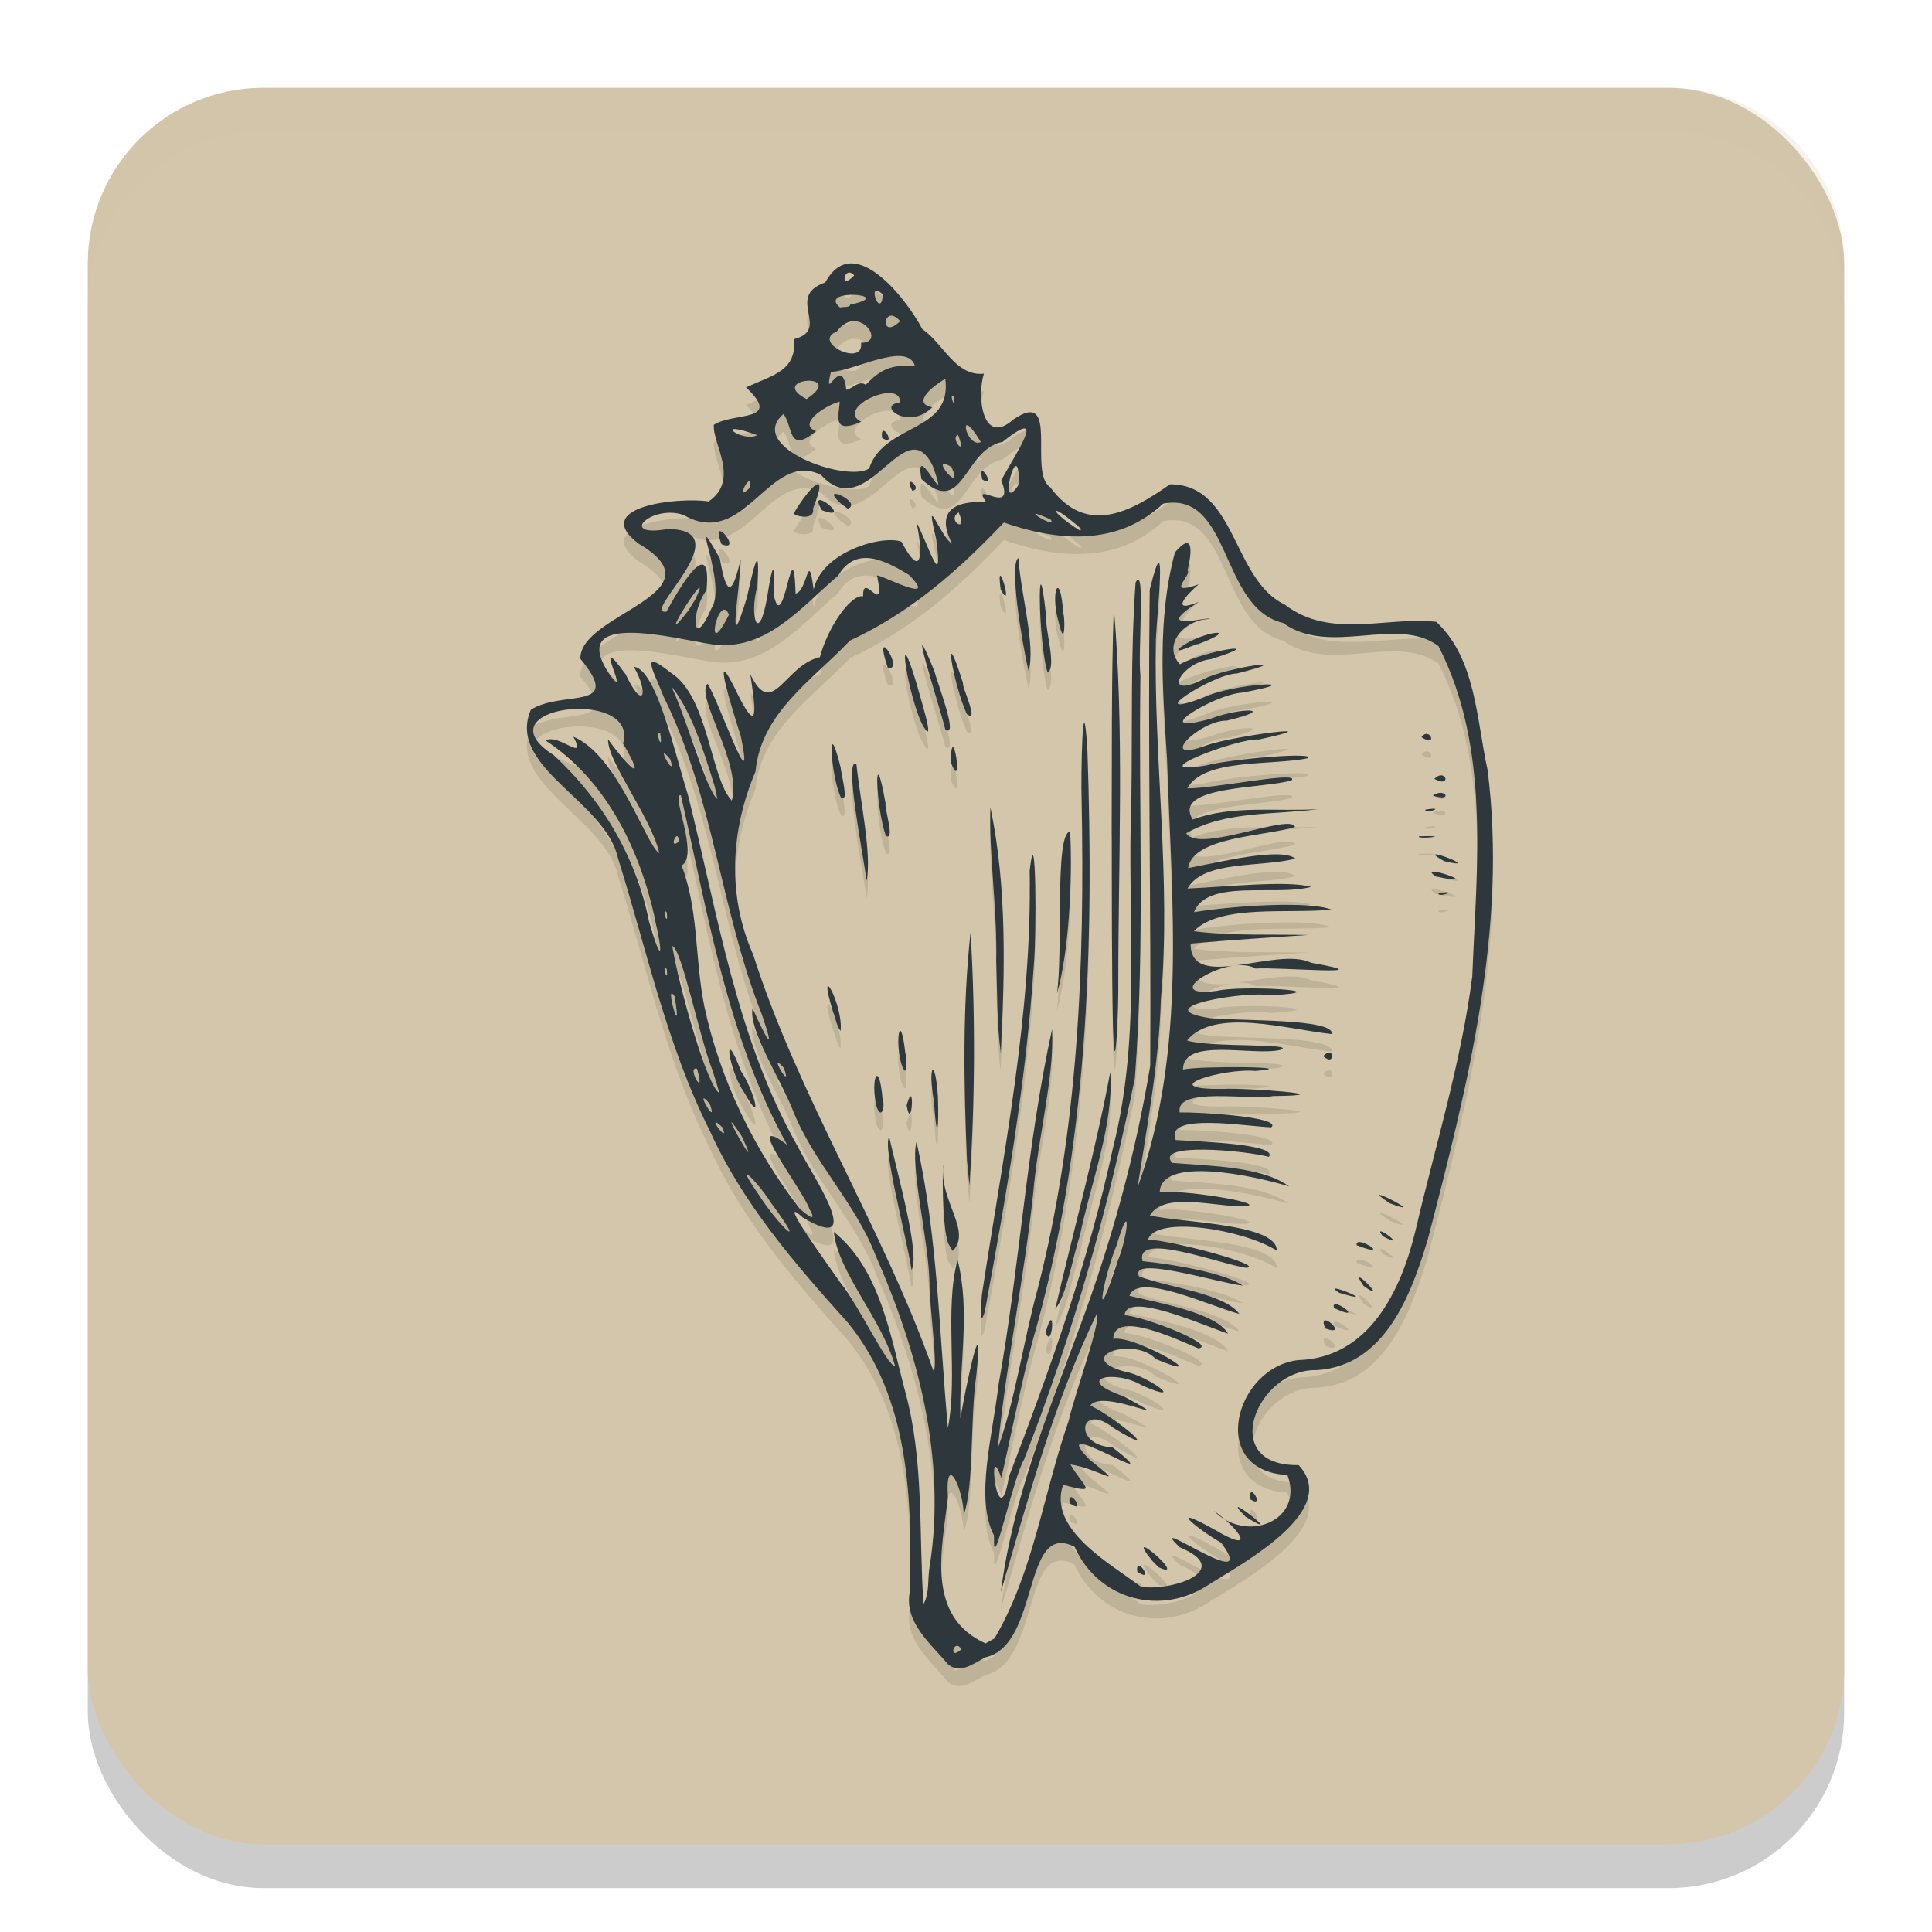 <svg xmlns="http://www.w3.org/2000/svg" width="22" height="22" version="1.1">
 <rect style="opacity:0.2" width="20" height="20" x="1" y="1.5" rx="2" ry="2"/>
 <rect style="fill:#d3c6aa" width="20" height="20" x="1" y="1" rx="2" ry="2"/>
 <path style="opacity:0.1" d="m 10.805,19.163 c -0.2,-0.242 -0.514,-0.488 -0.445,-0.837 0.028,-1.056 -0.002,-2.201 -0.705,-3.064 C 9.054,14.594 8.458,13.906 8.084,13.079 7.59,12.096 7.363,11.009 7.036,9.969 6.888,9.315 5.764,8.936 6.045,8.282 6.408,8.051 7.108,8.305 6.608,7.703 c -0.016,-0.515 1.63,-0.742 0.662,-1.312 -0.559,-0.422 0.454,-0.533 0.799,-0.48 0.359,-0.248 0.039,-0.659 0.059,-0.873 0.232,-0.148 0.789,-0.026 0.366,-0.426 0.317,-0.144 0.573,-0.187 0.549,-0.55 0.426,-0.109 -0.114,-0.482 0.354,-0.645 0.335,-0.619 0.967,0.257 1.105,0.533 0.229,0.148 0.377,0.543 0.701,0.506 -0.084,0.263 -0.014,0.834 0.335,0.522 0.538,-0.368 0.164,0.608 0.42,0.771 0.413,0.559 0.916,0.281 1.364,-0.033 0.757,-0.001 0.706,1.085 1.308,1.37 0.518,0.399 1.161,0.131 1.724,0.196 0.452,0.419 0.458,1.114 0.584,1.685 0.23,1.803 -0.227,3.604 -0.678,5.338 -0.189,0.633 -0.489,1.456 -1.273,1.498 -0.676,-0.014 -1.128,1.097 -0.201,1.081 0.479,0.507 -0.598,1.097 -1.005,1.35 -0.55,0.379 -1.27,0.192 -1.546,-0.419 -0.598,-0.308 -0.39,1.119 -1.014,1.258 -0.122,0.061 -0.277,0.19 -0.414,0.09 z m 0.143,-0.182 c -0.085,-0.139 -0.157,0.142 0,0 z m 0.379,-0.128 c 0.442,-0.753 0.555,-1.649 0.84,-2.467 0.073,-0.321 0.377,-1.15 0.322,-1.225 -0.487,1.008 -0.78,2.099 -1.092,3.168 0.129,-1.034 0.53,-2.022 0.891,-2.998 0.362,-0.97 0.642,-1.978 0.81,-2.997 0.011,-1.806 -0.028,-3.613 -0.006,-5.418 0.205,-0.837 0.083,0.278 0.07,0.558 -0.027,1.369 0.177,2.736 0.057,4.106 -0.019,0.709 -0.165,1.49 -0.266,2.143 0.566,-1.562 0.389,-3.261 0.336,-4.887 -0.05,-0.779 -0.115,-1.584 0.09,-2.345 0.299,-0.35 0.126,0.281 0.142,0.202 0.063,0.051 -0.269,0.301 0.129,0.161 -0.133,0.109 -0.339,0.341 -9.3e-5,0.2 -0.569,0.362 0.133,0.157 0.126,0.195 -0.301,0.005 -0.541,0.301 -0.34,0.515 0.288,-0.156 1.055,-0.278 0.353,-0.058 -0.339,0.034 -0.577,0.475 -0.084,0.227 0.276,-0.139 1.135,-0.253 0.38,-0.064 -0.268,0.002 -1.116,0.55 -0.379,0.273 0.335,-0.163 1.281,-0.208 0.438,-0.055 -0.322,0.02 -1.111,0.506 -0.357,0.297 0.339,-0.133 0.782,-0.121 0.183,0.022 -0.311,-0.007 -0.822,0.503 -0.225,0.279 0.329,-0.112 1.481,-0.256 0.59,-0.064 -0.241,-0.021 -1.375,0.42 -0.604,0.296 0.312,-0.081 1.295,-0.157 1.153,-0.081 -0.423,0.084 -1.174,-0.002 -1.364,0.341 0.287,0.006 1.289,-0.203 1.188,-0.091 -0.319,0.097 -1.367,0.059 -1.126,0.446 0.455,-0.168 0.952,-0.089 1.428,-0.118 -0.503,0.067 -1.054,0.017 -1.503,0.275 0.147,0.233 1.192,-0.237 1.24,-0.071 -0.357,0.107 -1.161,0.11 -1.218,0.467 0.357,-0.066 1.052,-0.241 1.222,-0.108 -0.385,0.104 -1.044,0.013 -1.229,0.341 0.435,-0.019 1.142,-0.095 1.408,-0.019 -0.401,0.111 -1.183,-0.097 -1.334,0.288 0.478,-0.077 1.322,-0.128 1.565,-0.029 -0.493,0.051 -1.267,-0.065 -1.566,0.246 0.432,0.055 0.87,0.033 1.305,0.043 -0.447,0.029 -0.895,0.057 -1.342,0.098 -0.005,0.559 0.975,0.024 1.372,0.218 0.892,0.159 -0.362,0.047 -0.633,0.066 -0.307,-0.183 -1.145,0.346 -0.44,0.254 0.265,-0.067 1.463,0.002 0.604,0.052 -0.25,-0.058 -1.437,0.14 -0.686,0.258 0.351,0.036 1.419,0.002 1.392,0.182 -0.499,-0.051 -1.34,-0.307 -1.65,0.073 0.261,0.084 1.279,0.028 1.059,0.108 -0.313,0.072 -1.105,-0.149 -1.105,0.223 0.186,-0.044 1.4,-0.032 0.826,0.016 -0.375,-0.035 -1.171,0.212 -0.374,0.205 0.263,-0.016 1.42,0.072 0.574,0.081 -0.266,0.053 -1.114,-0.112 -1.064,0.186 0.247,-0.004 1.17,0.054 1.044,0.17 -0.274,-0.008 -1.227,-0.174 -1.088,0.145 0.284,0.017 1.166,0.048 1.06,0.191 -0.261,-0.07 -1.309,-0.17 -1.101,0.069 0.432,0.036 1.026,0.04 1.331,0.268 -0.406,-0.125 -1.468,-0.351 -1.473,0.07 0.225,-0.043 1.232,0.121 0.98,0.157 -0.333,0.012 -0.93,-0.175 -1.092,0.104 0.392,0.086 1.449,0.094 1.446,0.401 -0.362,-0.235 -1.375,-0.41 -1.467,-0.126 0.274,0.008 1.345,0.297 1.119,0.321 -0.309,-0.044 -1.269,-0.422 -1.182,-0.076 0.364,0.037 0.94,0.136 1.142,0.279 -0.278,-0.031 -1.295,-0.351 -1.182,-0.106 0.345,0.132 0.969,0.192 1.143,0.428 -0.337,-0.089 -1.161,-0.482 -1.252,-0.206 0.349,0.082 0.992,0.198 1.123,0.431 -0.298,-0.101 -1.159,-0.488 -1.178,-0.21 0.221,0.013 1.058,0.338 0.842,0.378 -0.243,-0.1 -0.959,-0.446 -0.972,-0.109 0.263,-0.046 1.199,0.525 0.485,0.23 -0.245,-0.265 -0.952,-0.024 -0.357,0.142 0.261,0.043 0.735,0.39 0.201,0.159 -0.307,-0.188 -0.803,-0.081 -0.21,0.123 0.721,0.393 -0.246,-0.102 -0.379,0.106 0.247,0.108 0.897,0.64 0.265,0.256 -0.388,-0.309 -0.47,0.2 -0.012,0.219 0.733,0.576 -0.809,-0.421 -0.262,0.14 0.46,0.365 0.099,0.1 -0.218,0.055 0.153,0.263 0.333,0.343 -0.083,0.232 -0.178,0.507 0.54,0.899 0.887,1.161 0.347,0.053 1.071,-0.187 0.442,-0.449 -0.441,-0.417 0.937,0.578 0.471,-0.052 -0.281,-0.162 -0.63,-0.455 -0.09,-0.158 0.504,0.302 0.311,0.011 0.003,-0.209 0.366,0.381 1.038,0.12 0.841,-0.404 -0.914,-0.049 -0.598,-1.225 0.121,-1.309 0.815,-0.023 1.177,-0.802 1.34,-1.485 0.224,-0.959 0.518,-1.907 0.644,-2.885 0.049,-1.256 0.209,-2.6 -0.385,-3.761 -0.471,-0.352 -1.236,0.123 -1.769,-0.263 -0.726,-0.173 -0.585,-1.506 -1.367,-1.359 -0.524,0.495 -1.218,0.423 -1.813,0.215 -0.52,0.549 -1.059,1.022 -1.753,1.345 -0.425,0.449 -1.012,0.82 -1.075,1.491 -0.284,0.666 -0.324,1.414 -0.027,2.084 0.526,1.645 1.478,3.109 2.051,4.735 0.06,0.013 -0.045,-0.749 -0.043,-0.997 -0.008,-0.48 -0.222,-1.321 -0.148,-1.605 0.242,1.069 0.258,2.173 0.358,3.259 0.117,-0.618 -0.043,-1.341 0.11,-1.917 0.15,0.595 0.014,1.203 0.032,1.809 0.053,-0.32 0.273,-1.385 0.181,-0.488 -0.072,0.483 -0.023,1.261 -0.144,1.586 0.006,-0.271 -0.213,-0.754 -0.179,-0.2 -0.069,0.588 -0.256,1.352 0.428,1.662 l 0.107,-0.06 z m 1.623,-0.757 c -0.023,-0.209 0.212,0.15 0,0 z m 0.17,-0.124 c -0.363,-0.449 0.437,0.242 0.074,0.075 l -0.074,-0.075 z M 11.319,17.685 c -0.22,-0.419 -0.016,-1.134 0.052,-1.72 0.241,-1.342 0.317,-2.713 0.609,-4.045 0.03,0.526 -0.166,1.264 -0.215,1.869 -0.103,0.971 -0.309,1.936 -0.403,2.904 0.201,-0.56 0.289,-1.213 0.452,-1.808 0.467,-1.818 0.538,-3.702 0.503,-5.569 -0.011,-0.278 0.012,-1.417 0.065,-0.586 0.078,2.264 0.006,4.564 -0.628,6.755 -0.128,0.476 -0.268,1.189 -0.352,1.544 -0.176,-0.509 -0.033,0.716 0.086,-0.012 0.47,-1.227 0.911,-2.466 1.187,-3.752 0.33,-1.291 0.155,-2.64 0.208,-3.957 0.013,-0.825 -0.011,-1.652 0.048,-2.475 0.117,-0.226 0.023,0.795 0.055,1.055 -0.023,1.528 0.053,3.063 -0.063,4.588 -0.3,1.48 -0.71,2.936 -1.262,4.344 -0.12,0.203 -0.322,1.16 -0.341,0.976 -5e-4,-0.037 -10e-4,-0.074 -0.002,-0.11 z m 2.866,-0.213 c -0.365,-0.365 0.521,0.321 0,0 z m -2.006,-0.156 c -0.024,-0.209 0.214,0.15 0,0 z m 2.057,-0.044 c -0.025,-0.23 0.182,0.118 0,0 z m -2.33,-1.897 c 0.114,-0.408 0.085,0.212 0,0 z m 3.185,-0.048 c -0.106,-0.253 0.297,0.109 0,0 z M 11.18,14.947 c 0.244,-1.602 0.574,-3.203 0.545,-4.833 0.075,-0.667 0.079,0.76 0.047,1.077 -0.086,1.328 -0.317,2.643 -0.559,3.95 -0.074,0.23 -0.03,-0.179 -0.033,-0.195 z m 0.836,0.159 c 0.209,-0.899 0.457,-1.793 0.627,-2.698 0.041,0.605 -0.221,1.255 -0.347,1.865 -0.084,0.253 -0.15,0.678 -0.28,0.833 z m 3.175,-0.011 c -0.052,-0.159 0.388,0.178 0,0 z m 0.057,-0.174 c -0.249,-0.165 0.538,0.162 0,-2e-5 z m 0.281,-0.076 c -0.217,-0.308 0.322,0.226 0,0 z M 10.38,14.661 c -0.067,-0.42 -0.332,-1.396 -0.255,-1.516 0.096,0.429 0.356,1.347 0.255,1.516 z m 0.419,-0.299 c -0.075,-0.181 -0.068,-0.935 -0.057,-0.888 -0.049,0.394 0.331,0.746 0.106,0.971 -0.016,-0.028 -0.033,-0.055 -0.049,-0.083 z m 4.65,0.018 c -0.027,-0.138 0.438,0.168 0,0 z m 0.298,-0.102 c -0.15,-0.188 0.325,0.17 0,0 z m 0.081,-0.375 c -0.442,-0.291 0.495,0.187 0,0 z m -4.816,-0.469 c -0.037,-0.87 -0.054,-1.759 0.04,-2.619 0.057,0.959 0.05,1.927 -0.012,2.887 -0.009,-0.089 -0.018,-0.179 -0.027,-0.268 z m -0.379,-0.699 c -0.072,-0.402 0.015,-0.512 0.046,-0.052 0.015,0.421 -0.017,0.509 -0.045,0.056 z m -0.31,0.051 c 0.1,-0.351 0.059,0.338 0,0 z m -0.344,0.009 c -0.071,-0.318 0.031,-0.544 0.07,-0.078 0.033,0.077 -0.013,0.249 -0.07,0.078 z m 0.291,-0.458 c -0.087,-0.268 -0.02,-0.664 0.038,-0.147 0.005,-0.008 0.039,0.333 -0.038,0.147 z m 2.388,-2.622 c 0.004,-0.866 -0.006,-1.732 0.024,-2.597 0.121,1.407 0.051,2.832 0.051,4.245 0.006,0.26 -0.035,1.274 -0.06,0.552 -0.015,-0.733 -0.013,-1.467 -0.014,-2.2 z m 2.408,2.511 c 0.133,-0.137 0.143,0.133 0,0 z M 11.342,11.147 c 0.014,-0.571 -0.087,-1.262 -0.066,-1.754 0.191,0.916 0.164,1.869 0.118,2.798 -0.047,-0.345 -0.039,-0.696 -0.052,-1.044 z m -1.858,0.575 c -0.195,-0.64 0.12,-0.08 0.086,0.217 -0.049,-0.062 -0.055,-0.147 -0.086,-0.217 z m 2.549,-0.21 c 0.074,-0.482 -0.03,-1.828 0.151,-1.844 0.029,0.574 -0.018,1.4 -0.151,1.844 z m 4.347,-1.143 c 0.264,-0.04 -0.025,0.061 0,0 z M 9.869,10.23 C 9.821,9.889 9.609,8.815 9.752,8.9 9.795,9.317 9.928,9.923 9.869,10.23 Z m 6.483,-0.049 c -0.265,-0.174 0.62,0.129 0,-5e-6 z m 0.092,-0.175 c -0.391,-0.221 0.498,0.118 0,0 z M 10.087,9.718 C 9.967,9.37 9.947,8.576 10.084,9.347 c -0.016,0.053 0.113,0.435 0.004,0.371 z m 6.072,0.005 c 0.42,-0.013 -0.038,0.042 0,0 z m 0.073,-0.304 c 0.264,-0.04 -0.025,0.061 0,0 z M 9.577,9.283 c -0.114,-0.217 -0.171,-1.021 -0.003,-0.337 -0.002,0.045 0.1,0.409 0.003,0.337 z m 6.738,-0.024 c 0.141,-0.099 0.241,0.079 0,0 z m 0.018,-0.19 c 0.133,-0.132 0.201,0.113 0,0 z M 10.826,8.876 c 0.013,-0.533 0.159,0.401 -1.11e-4,0 z m 5.361,-0.283 c 0.094,-0.129 0.194,0.127 0,0 z M 10.515,8.471 c -0.172,-0.307 -0.336,-1.359 -0.069,-0.459 -0.001,0.017 0.225,0.719 0.069,0.459 z m 0.249,0.033 c -0.065,-0.268 -0.469,-1.507 -0.127,-0.672 0.031,0.124 0.288,0.787 0.127,0.672 z M 11.009,8.33 c -0.152,-0.329 -0.292,-1.144 -0.042,-0.349 -0.024,0.017 0.194,0.468 0.042,0.349 z m 0.703,-0.492 c -0.083,-0.353 -0.221,-1.23 -0.115,-1.285 0.023,0.395 0.201,1.013 0.115,1.285 z m 0.218,0.02 c -0.108,-0.314 -0.124,-1.618 -0.019,-0.656 -0.013,0.164 0.124,0.588 0.019,0.656 z m -1.821,-0.056 c -0.184,-0.55 0.204,0.052 0,0 z m 3.339,-0.236 c 0.256,-0.187 0.723,-0.231 0.182,-0.027 0.079,-0.049 -0.325,0.145 -0.182,0.027 z m -1.395,-0.289 c -0.098,-0.345 0.021,-0.61 0.054,-0.092 0.019,0.016 0.028,0.445 -0.054,0.092 z m -0.658,-0.364 c -0.065,-0.474 0.165,0.294 0,0 z M 10.588,18.024 C 10.777,16.815 10.455,15.594 9.969,14.492 9.737,13.888 9.255,13.431 9.021,12.825 8.885,12.486 8.518,11.914 8.57,11.682 c 0.137,0.307 0.278,0.578 0.107,0.074 C 8.207,10.576 8.125,9.28 7.556,8.134 7.446,7.847 7.269,7.567 7.641,7.862 8.067,8.133 8.091,9.067 8.332,9.315 8.453,8.898 7.91,8.124 8.057,7.986 8.189,8.196 8.603,9.402 8.433,8.58 8.337,8.283 8.066,7.404 8.409,8.125 c 0.269,0.531 0.166,-0.015 0.134,-0.247 0.253,0.525 0.388,-0.105 0.793,-0.195 0.08,-0.318 0.342,-0.715 0.492,-0.694 -0.01,-0.3 0.259,0.257 0.16,-0.226 -0.06,-0.079 0.745,0.368 0.361,-0.017 -0.28,-0.17 -0.603,-0.334 -0.806,0.009 -0.419,0.355 -0.82,0.866 -1.434,0.782 -0.393,-0.055 -1.698,-0.416 -1.155,0.362 0.234,0.304 -0.239,-0.582 0.169,-0.021 0.199,0.422 0.27,0.228 0.094,-0.085 0.259,0.025 0.478,1.029 0.614,1.453 0.343,1.363 0.553,2.786 1.261,4.026 0.128,0.268 0.803,1.241 0.047,0.791 -0.333,-0.307 0.336,0.606 0.433,0.748 0.203,0.246 0.53,0.945 0.618,0.943 -0.142,-0.525 -0.65,-1.064 -0.696,-1.526 0.529,0.424 0.646,1.19 0.812,1.816 0.217,0.787 0.154,1.614 0.209,2.421 0.073,-0.125 0.043,-0.303 0.073,-0.442 z m 2.141,-3.469 c 0.124,-0.31 0.15,-0.728 -0.013,-0.178 -0.146,0.352 -0.267,1.018 -0.026,0.297 l 0.039,-0.119 z M 8.776,13.892 c -0.141,-0.226 -0.446,-0.533 -0.141,-0.095 0.223,0.352 0.593,0.705 0.141,0.095 z m 0.443,0.079 C 9.144,13.75 8.43,12.837 8.963,13.236 8.28,12.005 8.062,10.606 7.753,9.255 c -0.118,-0.022 0.214,0.688 0.008,0.801 0.196,0.505 0.149,1.055 0.259,1.602 0.178,0.836 0.569,1.636 1.088,2.308 0.016,0.01 0.224,0.2 0.111,0.005 z M 8.474,12.641 c -0.177,-0.253 -0.254,-0.813 -0.034,-0.24 0.127,0.177 0.273,0.662 0.034,0.24 z m -0.028,0.497 c -0.371,-0.564 0.286,0.609 0,0 z m -0.22,-0.101 c -0.218,-0.205 0.093,0.225 0,0 z m -0.145,-0.269 c -0.204,-0.233 0.11,0.305 0,0 z m 0.033,-0.377 C 7.963,12.005 7.762,10.998 7.655,10.974 c 0.082,0.491 0.405,1.614 0.536,1.672 l -0.033,-0.115 z m -0.177,-0.021 c -0.129,-0.039 0.109,0.373 0,0 z m 0.989,-0.009 c -0.204,-0.233 0.11,0.305 0,0 z M 7.681,11.545 c -0.127,-0.197 0.101,0.587 0,0 z M 7.591,11.234 c -0.066,-0.071 0.024,0.2 0,0 z M 7.458,10.662 C 7.286,9.874 6.906,9.088 6.213,8.632 6.357,8.545 6.691,8.895 6.529,8.589 7.039,8.801 7.359,9.833 7.508,9.916 7.411,9.496 6.918,8.884 6.924,8.618 7.152,8.936 7.379,9.152 7.096,8.666 7.281,8.019 5.439,8.245 6.306,8.798 c 0.55,0.506 0.941,1.163 1.086,1.896 0.143,0.494 0.166,0.394 0.065,-0.032 z m 0.134,-0.073 c -0.066,-0.071 0.024,0.2 0,0 z m 0.139,-0.806 c -0.008,-0.182 -0.128,0.109 0,0 z m 0.535,-0.208 c -0.156,0.023 -0.009,-0.022 0,0 z M 8.137,9.151 C 8.019,8.772 7.875,8.295 7.647,8.021 7.812,8.364 8.048,9.213 8.169,9.299 L 8.137,9.151 Z M 7.633,8.847 c -0.2,-0.242 0.081,0.263 0,0 z M 7.517,8.55 c -0.065,-0.023 0.04,0.239 0,0 z M 8.302,7.199 c -0.118,-0.278 -0.296,0.589 0,0 z m -0.2,-0.071 c 0.192,-0.283 -0.295,-1.261 0.096,-0.57 0.077,0.454 0.145,0.412 0.237,0.008 -1.38e-4,0.299 -0.17,1.227 0.068,0.448 0.078,-0.34 0.155,-0.694 0.123,-0.143 -0.097,0.346 0.012,0.678 0.108,0.145 0.065,-0.408 0.087,-0.458 0.084,-0.014 0.109,0.426 0.215,-0.839 0.243,-0.043 0.14,-0.032 0.141,-0.53 0.205,-0.045 0.092,-0.433 0.783,-0.625 1,-0.546 0.263,0.495 0.232,0.044 0.17,-0.222 0.129,0.237 0.31,0.833 0.226,0.195 -0.141,-0.59 0.049,-0.022 0.181,0.051 -0.288,-0.557 0.387,-0.468 0.388,-0.473 -0.19,-0.272 0.341,0.179 0.172,-0.248 0.112,-0.229 0.576,-0.887 0.015,-0.439 -0.447,0.085 -0.444,0.87 -0.924,0.424 -0.092,-0.498 0.346,0.461 0.129,-0.149 -0.32,-0.66 -0.747,0.689 -1.273,0.101 -0.59,-0.293 -0.864,0.861 -1.565,0.456 -0.364,-0.126 -0.761,0.262 -0.18,0.16 0.849,0.006 -0.325,0.981 -0.015,0.941 0.134,-0.249 0.521,-0.918 0.456,-0.244 -0.181,0.24 -0.165,0.715 0.056,0.207 z m 0.115,-0.731 c -0.147,-0.381 0.263,0.103 0,0 z M 9.037,6.05 c 0.125,-0.226 0.434,-0.599 0.221,-0.058 0.025,0.124 -0.166,0.1 -0.221,0.058 z m 0.322,-0.04 c -0.194,-0.322 0.391,0.145 0,0 z m 0.21,-0.081 c -0.257,-0.238 0.264,-0.008 0.085,0.064 z m 0.819,-0.141 c -0.114,-0.222 0.133,-0.016 0,0 z m 0.797,-0.129 c -0.062,-0.266 0.177,0.12 0,0 z m -3.266,1.363 c 0.243,-0.514 -0.527,0.703 -0.081,0.131 z m 4.391,-0.801 c -0.382,-0.335 -0.382,-0.213 -0.008,0.024 z m -1.394,-0.186 c -0.145,0.089 0.117,0.257 0,0 z m 1.045,0.079 c -0.439,-0.196 0.109,0.138 0,0 z m -3.422,-0.361 c 0.034,-0.237 -0.192,0.201 0,0 z M 11.603,5.715 c 0.004,-0.627 -0.263,0.401 0,0 z m -0.767,-0.196 c -0.287,-0.173 0.147,0.343 0,0 z m -0.939,0.015 c 0.173,-0.519 0.951,-0.404 0.867,-1.02 -0.189,0.111 -0.365,0.284 -0.148,0.324 -0.273,0.274 -0.648,-0.03 -0.366,-0.053 0.013,-0.286 -0.751,0.063 -0.444,0.218 -0.361,0.161 -0.238,-0.116 -0.246,-0.23 -0.191,0.057 -0.478,0.263 -0.267,0.336 -0.325,0.272 -0.261,-0.058 -0.372,-0.194 -0.434,0.374 0.725,0.788 0.977,0.619 z m 0.147,-0.348 c -0.025,-0.23 0.182,0.118 0,0 z m 0.865,-0.034 c -0.099,0.031 0.111,0.282 0,-5e-6 z m 0.26,0.082 c -0.28,-0.468 -0.17,0.077 0,0 z m -2.545,-0.078 c -0.53,-0.195 -0.185,0.088 0,0 z M 9.184,4.744 c 0.474,-0.313 -0.463,-0.241 0,0 z m 1.679,-0.027 c -0.066,-0.071 0.024,0.2 0,0 z M 9.858,4.582 c 0.164,-0.17 0.288,-0.237 0.561,-0.212 -0.081,-0.294 -0.715,0.065 -0.957,0.064 -0.092,0.393 0.126,-0.229 0.175,0.205 0.073,-0.014 0.143,-0.112 0.222,-0.057 z m -0.053,-0.479 c 0.297,0.004 -0.034,-0.455 -0.277,-0.127 -0.294,0.118 0.313,0.415 0.277,0.127 z m 0.445,-0.246 c -0.194,-0.222 -0.241,0.236 0,0 z M 9.681,3.669 c 0.56,-0.115 -0.392,-0.194 -0.113,0.035 -0.001,-0.015 0.113,0.005 0.113,-0.035 z m 0.373,-0.115 c -0.201,-0.188 -0.024,0.305 0,0 z M 9.727,3.336 c -0.117,-0.13 -0.174,0.188 0,0 z"/>
 <path style="opacity:0.2;fill:#d3c6aa" d="M 3,1 C 1.892,1 1,1.892 1,3 v 0.5 c 0,-1.108 0.892,-2 2,-2 h 16 c 1.108,0 2,0.892 2,2 V 3 C 21,1.892 20.108,1 19,1 Z"/>
 <path style="fill:#2e383c" d="m 10.805,18.963 c -0.2,-0.242 -0.514,-0.488 -0.445,-0.837 0.028,-1.056 -0.002,-2.201 -0.705,-3.064 C 9.054,14.394 8.458,13.706 8.084,12.879 7.59,11.896 7.363,10.809 7.036,9.769 6.888,9.115 5.764,8.736 6.045,8.082 c 0.364,-0.231 1.063,0.023 0.564,-0.58 -0.016,-0.515 1.63,-0.742 0.662,-1.312 -0.559,-0.422 0.454,-0.533 0.799,-0.48 0.359,-0.248 0.039,-0.659 0.059,-0.873 0.232,-0.148 0.789,-0.026 0.366,-0.426 0.317,-0.144 0.573,-0.187 0.549,-0.55 0.426,-0.109 -0.114,-0.482 0.354,-0.645 0.335,-0.619 0.967,0.257 1.105,0.533 0.229,0.148 0.377,0.543 0.701,0.506 -0.084,0.263 -0.014,0.834 0.335,0.522 0.538,-0.368 0.164,0.608 0.42,0.771 0.413,0.559 0.916,0.281 1.364,-0.033 0.757,-0.001 0.706,1.085 1.308,1.37 0.518,0.399 1.161,0.131 1.724,0.196 0.452,0.419 0.458,1.114 0.584,1.685 0.23,1.803 -0.227,3.604 -0.678,5.338 -0.189,0.633 -0.489,1.456 -1.273,1.498 -0.676,-0.014 -1.128,1.097 -0.201,1.081 0.479,0.507 -0.598,1.097 -1.005,1.35 -0.55,0.379 -1.27,0.192 -1.546,-0.419 -0.598,-0.308 -0.39,1.119 -1.014,1.258 -0.122,0.061 -0.277,0.19 -0.414,0.09 z m 0.143,-0.182 c -0.085,-0.139 -0.157,0.142 0,0 z m 0.379,-0.128 c 0.442,-0.753 0.555,-1.649 0.84,-2.467 0.073,-0.321 0.377,-1.15 0.322,-1.225 -0.487,1.008 -0.78,2.099 -1.092,3.168 0.129,-1.034 0.53,-2.022 0.891,-2.998 0.362,-0.97 0.642,-1.978 0.81,-2.997 0.011,-1.806 -0.028,-3.613 -0.006,-5.418 0.205,-0.837 0.083,0.278 0.07,0.558 -0.027,1.369 0.177,2.736 0.057,4.106 -0.019,0.709 -0.165,1.49 -0.266,2.143 0.566,-1.562 0.389,-3.261 0.336,-4.887 -0.05,-0.779 -0.115,-1.584 0.09,-2.345 0.299,-0.35 0.126,0.281 0.142,0.202 0.063,0.051 -0.269,0.301 0.129,0.161 -0.133,0.109 -0.339,0.341 -9.3e-5,0.2 -0.569,0.362 0.133,0.157 0.126,0.195 -0.301,0.005 -0.541,0.301 -0.34,0.515 0.288,-0.156 1.055,-0.278 0.353,-0.058 -0.339,0.034 -0.577,0.475 -0.084,0.227 0.276,-0.139 1.135,-0.253 0.38,-0.064 -0.268,0.002 -1.116,0.55 -0.379,0.273 0.335,-0.163 1.281,-0.208 0.438,-0.055 -0.322,0.02 -1.111,0.506 -0.357,0.297 0.339,-0.133 0.782,-0.121 0.183,0.022 -0.311,-0.007 -0.822,0.503 -0.225,0.279 0.329,-0.112 1.481,-0.256 0.59,-0.064 -0.241,-0.021 -1.375,0.42 -0.604,0.296 0.312,-0.081 1.295,-0.157 1.153,-0.081 -0.423,0.084 -1.174,-0.002 -1.364,0.341 0.287,0.006 1.289,-0.203 1.188,-0.091 -0.319,0.097 -1.367,0.059 -1.126,0.446 0.455,-0.168 0.952,-0.089 1.428,-0.118 -0.503,0.067 -1.054,0.017 -1.503,0.275 0.147,0.233 1.192,-0.237 1.24,-0.071 -0.357,0.107 -1.161,0.11 -1.218,0.467 0.357,-0.066 1.052,-0.241 1.222,-0.108 -0.385,0.104 -1.044,0.013 -1.229,0.341 0.435,-0.019 1.142,-0.095 1.408,-0.019 -0.401,0.111 -1.183,-0.097 -1.334,0.288 0.478,-0.077 1.322,-0.128 1.565,-0.029 -0.493,0.051 -1.267,-0.065 -1.566,0.246 0.432,0.055 0.87,0.033 1.305,0.043 -0.447,0.029 -0.895,0.057 -1.342,0.098 -0.005,0.559 0.975,0.024 1.372,0.218 0.892,0.159 -0.362,0.047 -0.633,0.066 -0.307,-0.183 -1.145,0.346 -0.44,0.254 0.265,-0.067 1.463,0.002 0.604,0.052 -0.25,-0.058 -1.437,0.14 -0.686,0.258 0.351,0.036 1.419,0.002 1.392,0.182 -0.499,-0.051 -1.34,-0.307 -1.65,0.073 0.261,0.084 1.279,0.028 1.059,0.108 -0.313,0.072 -1.105,-0.149 -1.105,0.223 0.186,-0.044 1.4,-0.032 0.826,0.016 -0.375,-0.035 -1.171,0.212 -0.374,0.205 0.263,-0.016 1.42,0.072 0.574,0.081 -0.266,0.053 -1.114,-0.112 -1.064,0.186 0.247,-0.004 1.17,0.054 1.044,0.17 -0.274,-0.008 -1.227,-0.174 -1.088,0.145 0.284,0.017 1.166,0.048 1.06,0.191 -0.261,-0.07 -1.309,-0.17 -1.101,0.069 0.432,0.036 1.026,0.04 1.331,0.268 -0.406,-0.125 -1.468,-0.351 -1.473,0.07 0.225,-0.043 1.232,0.121 0.98,0.157 -0.333,0.012 -0.93,-0.175 -1.092,0.104 0.392,0.086 1.449,0.094 1.446,0.401 -0.362,-0.235 -1.375,-0.41 -1.467,-0.126 0.274,0.008 1.345,0.297 1.119,0.321 -0.309,-0.044 -1.269,-0.422 -1.182,-0.076 0.364,0.037 0.94,0.136 1.142,0.279 -0.278,-0.031 -1.295,-0.351 -1.182,-0.106 0.345,0.132 0.969,0.192 1.143,0.428 -0.337,-0.089 -1.161,-0.482 -1.252,-0.206 0.349,0.082 0.992,0.198 1.123,0.431 -0.298,-0.101 -1.159,-0.488 -1.178,-0.21 0.221,0.013 1.058,0.338 0.842,0.378 -0.243,-0.1 -0.959,-0.446 -0.972,-0.109 0.263,-0.046 1.199,0.525 0.485,0.23 -0.245,-0.265 -0.952,-0.024 -0.357,0.142 0.261,0.043 0.735,0.39 0.201,0.159 -0.307,-0.188 -0.803,-0.081 -0.21,0.123 0.721,0.393 -0.246,-0.102 -0.379,0.106 0.247,0.108 0.897,0.64 0.265,0.256 -0.388,-0.309 -0.47,0.2 -0.012,0.219 0.733,0.576 -0.809,-0.421 -0.262,0.14 0.46,0.365 0.099,0.1 -0.218,0.055 0.153,0.263 0.333,0.343 -0.083,0.232 -0.178,0.507 0.54,0.899 0.887,1.161 0.347,0.053 1.071,-0.187 0.442,-0.449 -0.441,-0.417 0.937,0.578 0.471,-0.052 -0.281,-0.162 -0.63,-0.455 -0.09,-0.158 0.504,0.302 0.311,0.011 0.003,-0.209 0.366,0.381 1.038,0.12 0.841,-0.404 -0.914,-0.049 -0.598,-1.225 0.121,-1.309 0.815,-0.023 1.177,-0.802 1.34,-1.485 0.224,-0.959 0.518,-1.907 0.644,-2.885 0.049,-1.256 0.209,-2.6 -0.385,-3.761 -0.471,-0.352 -1.236,0.123 -1.769,-0.263 -0.726,-0.173 -0.585,-1.506 -1.367,-1.359 -0.524,0.495 -1.218,0.423 -1.813,0.215 -0.52,0.549 -1.059,1.022 -1.753,1.345 -0.425,0.449 -1.012,0.82 -1.075,1.491 -0.284,0.666 -0.324,1.414 -0.027,2.084 0.526,1.645 1.478,3.109 2.051,4.735 0.06,0.013 -0.045,-0.749 -0.043,-0.997 -0.008,-0.48 -0.222,-1.321 -0.148,-1.605 0.242,1.069 0.258,2.173 0.358,3.259 0.117,-0.618 -0.043,-1.341 0.11,-1.917 0.15,0.595 0.014,1.203 0.032,1.809 0.053,-0.32 0.273,-1.385 0.181,-0.488 -0.072,0.483 -0.023,1.261 -0.144,1.586 0.006,-0.271 -0.213,-0.754 -0.179,-0.2 -0.069,0.588 -0.256,1.352 0.428,1.662 l 0.107,-0.06 z m 1.623,-0.757 c -0.023,-0.209 0.212,0.15 0,0 z m 0.17,-0.124 c -0.363,-0.449 0.437,0.242 0.074,0.075 l -0.074,-0.075 z M 11.319,17.485 c -0.22,-0.419 -0.016,-1.134 0.052,-1.72 0.241,-1.342 0.317,-2.713 0.609,-4.045 0.03,0.526 -0.166,1.264 -0.215,1.869 -0.103,0.971 -0.309,1.936 -0.403,2.904 0.201,-0.56 0.289,-1.213 0.452,-1.808 0.467,-1.818 0.538,-3.702 0.503,-5.569 -0.011,-0.278 0.012,-1.417 0.065,-0.586 0.078,2.264 0.006,4.564 -0.628,6.755 -0.128,0.476 -0.268,1.189 -0.352,1.544 -0.176,-0.509 -0.033,0.716 0.086,-0.012 0.47,-1.227 0.911,-2.466 1.187,-3.752 0.33,-1.291 0.155,-2.64 0.208,-3.957 0.013,-0.825 -0.011,-1.652 0.048,-2.475 0.117,-0.226 0.023,0.795 0.055,1.055 -0.023,1.528 0.053,3.063 -0.063,4.588 -0.3,1.48 -0.71,2.936 -1.262,4.344 -0.12,0.203 -0.322,1.16 -0.341,0.976 -5e-4,-0.037 -10e-4,-0.074 -0.002,-0.11 z m 2.866,-0.213 c -0.365,-0.365 0.521,0.321 0,0 z m -2.006,-0.156 c -0.024,-0.209 0.214,0.15 0,0 z m 2.057,-0.044 c -0.025,-0.23 0.182,0.118 0,0 z m -2.33,-1.897 c 0.114,-0.408 0.085,0.212 0,0 z m 3.185,-0.048 c -0.106,-0.253 0.297,0.109 0,0 z M 11.18,14.747 c 0.244,-1.602 0.574,-3.203 0.545,-4.833 0.075,-0.667 0.079,0.76 0.047,1.077 -0.086,1.328 -0.317,2.643 -0.559,3.95 -0.074,0.23 -0.03,-0.179 -0.033,-0.195 z m 0.836,0.159 c 0.209,-0.899 0.457,-1.793 0.627,-2.698 0.041,0.605 -0.221,1.255 -0.347,1.865 -0.084,0.253 -0.15,0.678 -0.28,0.833 z m 3.175,-0.011 c -0.052,-0.159 0.388,0.178 0,0 z m 0.057,-0.174 c -0.249,-0.165 0.538,0.162 0,-2e-5 z m 0.281,-0.076 c -0.217,-0.308 0.322,0.226 0,0 z M 10.38,14.461 c -0.067,-0.42 -0.332,-1.396 -0.255,-1.516 0.096,0.429 0.356,1.347 0.255,1.516 z m 0.419,-0.299 c -0.075,-0.181 -0.068,-0.935 -0.057,-0.888 -0.049,0.394 0.331,0.746 0.106,0.971 -0.016,-0.028 -0.033,-0.055 -0.049,-0.083 z m 4.65,0.018 c -0.027,-0.138 0.438,0.168 0,0 z m 0.298,-0.102 c -0.15,-0.188 0.325,0.17 0,0 z m 0.081,-0.375 c -0.442,-0.291 0.495,0.187 0,0 z m -4.816,-0.469 c -0.037,-0.87 -0.054,-1.759 0.04,-2.619 0.057,0.959 0.05,1.927 -0.012,2.887 -0.009,-0.089 -0.018,-0.179 -0.027,-0.268 z M 10.634,12.535 c -0.072,-0.402 0.015,-0.512 0.046,-0.052 0.015,0.421 -0.017,0.509 -0.045,0.056 z m -0.31,0.051 c 0.1,-0.351 0.059,0.338 0,0 z m -0.344,0.009 c -0.071,-0.318 0.031,-0.544 0.07,-0.078 0.033,0.077 -0.013,0.249 -0.07,0.078 z m 0.291,-0.458 c -0.087,-0.268 -0.02,-0.664 0.038,-0.147 0.005,-0.008 0.039,0.333 -0.038,0.147 z m 2.388,-2.622 c 0.004,-0.866 -0.006,-1.732 0.024,-2.597 0.121,1.407 0.051,2.832 0.051,4.245 0.006,0.26 -0.035,1.274 -0.06,0.552 -0.015,-0.733 -0.013,-1.467 -0.014,-2.2 z m 2.408,2.511 c 0.133,-0.137 0.143,0.133 0,0 z m -3.723,-1.078 c 0.014,-0.571 -0.087,-1.262 -0.066,-1.754 0.191,0.916 0.164,1.869 0.118,2.798 -0.047,-0.345 -0.039,-0.696 -0.052,-1.044 z m -1.858,0.575 c -0.195,-0.64 0.12,-0.08 0.086,0.217 -0.049,-0.062 -0.055,-0.147 -0.086,-0.217 z m 2.549,-0.21 c 0.074,-0.482 -0.03,-1.828 0.151,-1.844 0.029,0.574 -0.018,1.4 -0.151,1.844 z m 4.347,-1.143 c 0.264,-0.04 -0.025,0.061 0,0 z M 9.869,10.03 C 9.821,9.689 9.609,8.615 9.752,8.7 9.795,9.117 9.928,9.723 9.869,10.03 Z m 6.483,-0.049 c -0.265,-0.174 0.62,0.129 0,-5e-6 z m 0.092,-0.175 c -0.391,-0.221 0.498,0.118 0,0 z M 10.087,9.518 C 9.967,9.17 9.947,8.376 10.084,9.147 c -0.016,0.053 0.113,0.435 0.004,0.371 z m 6.072,0.005 c 0.42,-0.013 -0.038,0.042 0,0 z m 0.073,-0.304 c 0.264,-0.04 -0.025,0.061 0,0 z M 9.577,9.083 C 9.464,8.866 9.406,8.061 9.574,8.745 9.572,8.79 9.674,9.154 9.577,9.083 Z m 6.738,-0.024 c 0.141,-0.099 0.241,0.079 0,0 z m 0.018,-0.19 c 0.133,-0.132 0.201,0.113 0,0 z m -5.508,-0.192 c 0.013,-0.533 0.159,0.401 -1.11e-4,0 z m 5.361,-0.283 c 0.094,-0.129 0.194,0.127 0,0 z m -5.671,-0.121 c -0.172,-0.307 -0.336,-1.359 -0.069,-0.459 -0.001,0.017 0.225,0.719 0.069,0.459 z m 0.249,0.033 c -0.065,-0.268 -0.469,-1.507 -0.127,-0.672 0.031,0.124 0.288,0.787 0.127,0.672 z m 0.245,-0.175 c -0.152,-0.329 -0.292,-1.144 -0.042,-0.349 -0.024,0.017 0.194,0.468 0.042,0.349 z m 0.703,-0.492 c -0.083,-0.353 -0.221,-1.23 -0.115,-1.285 0.023,0.395 0.201,1.013 0.115,1.285 z m 0.218,0.02 c -0.108,-0.314 -0.124,-1.618 -0.019,-0.656 -0.013,0.164 0.124,0.588 0.019,0.656 z m -1.821,-0.056 c -0.184,-0.55 0.204,0.052 0,0 z m 3.339,-0.236 c 0.256,-0.187 0.723,-0.231 0.182,-0.027 0.079,-0.049 -0.325,0.145 -0.182,0.027 z m -1.395,-0.289 c -0.098,-0.345 0.021,-0.61 0.054,-0.092 0.019,0.016 0.028,0.445 -0.054,0.092 z m -0.658,-0.364 c -0.065,-0.474 0.165,0.294 0,0 z M 10.588,17.824 C 10.777,16.615 10.455,15.394 9.969,14.292 9.737,13.688 9.255,13.231 9.021,12.625 8.885,12.286 8.518,11.714 8.57,11.482 c 0.137,0.307 0.278,0.578 0.107,0.074 -0.47,-1.18 -0.551,-2.476 -1.12,-3.622 -0.11,-0.287 -0.287,-0.567 0.085,-0.271 0.426,0.271 0.449,1.204 0.691,1.453 0.121,-0.417 -0.422,-1.191 -0.275,-1.33 0.132,0.21 0.547,1.416 0.377,0.594 -0.097,-0.297 -0.368,-1.175 -0.025,-0.455 0.269,0.531 0.166,-0.015 0.134,-0.247 0.253,0.525 0.388,-0.105 0.793,-0.195 0.08,-0.318 0.342,-0.715 0.492,-0.694 -0.01,-0.3 0.259,0.257 0.16,-0.226 -0.06,-0.079 0.745,0.368 0.361,-0.017 -0.28,-0.17 -0.603,-0.334 -0.806,0.009 -0.419,0.355 -0.82,0.866 -1.434,0.782 -0.393,-0.055 -1.698,-0.416 -1.155,0.362 0.234,0.304 -0.239,-0.582 0.169,-0.021 0.199,0.422 0.27,0.228 0.094,-0.085 0.259,0.025 0.478,1.029 0.614,1.453 0.343,1.363 0.553,2.786 1.261,4.026 0.128,0.268 0.803,1.241 0.047,0.791 -0.333,-0.307 0.336,0.606 0.433,0.748 0.203,0.246 0.53,0.945 0.618,0.943 -0.142,-0.525 -0.65,-1.064 -0.696,-1.526 0.529,0.424 0.646,1.19 0.812,1.816 0.217,0.787 0.154,1.614 0.209,2.421 0.073,-0.125 0.043,-0.303 0.073,-0.442 z m 2.141,-3.469 c 0.124,-0.31 0.15,-0.728 -0.013,-0.178 -0.146,0.352 -0.267,1.018 -0.026,0.297 l 0.039,-0.119 z M 8.776,13.692 c -0.141,-0.226 -0.446,-0.533 -0.141,-0.095 0.223,0.352 0.593,0.705 0.141,0.095 z m 0.443,0.079 C 9.144,13.55 8.43,12.637 8.963,13.036 8.28,11.805 8.062,10.406 7.753,9.055 c -0.118,-0.022 0.214,0.688 0.008,0.801 0.196,0.505 0.149,1.055 0.259,1.602 0.178,0.836 0.569,1.636 1.088,2.308 0.016,0.01 0.224,0.2 0.111,0.005 z M 8.474,12.441 c -0.177,-0.253 -0.254,-0.813 -0.034,-0.24 0.127,0.177 0.273,0.662 0.034,0.24 z m -0.028,0.497 c -0.371,-0.564 0.286,0.609 0,0 z m -0.22,-0.101 c -0.218,-0.205 0.093,0.225 0,0 z m -0.145,-0.269 c -0.204,-0.233 0.11,0.305 0,0 z m 0.033,-0.377 c -0.152,-0.387 -0.353,-1.394 -0.459,-1.418 0.082,0.491 0.405,1.614 0.536,1.672 l -0.033,-0.115 z m -0.177,-0.021 c -0.129,-0.039 0.109,0.373 0,0 z m 0.989,-0.009 c -0.204,-0.233 0.11,0.305 0,0 z M 7.681,11.345 c -0.127,-0.197 0.101,0.587 0,0 z m -0.089,-0.311 c -0.066,-0.071 0.024,0.2 0,0 z M 7.458,10.462 C 7.286,9.674 6.906,8.888 6.213,8.432 c 0.144,-0.087 0.478,0.263 0.316,-0.043 C 7.039,8.601 7.359,9.633 7.508,9.716 7.411,9.296 6.918,8.684 6.924,8.418 c 0.228,0.318 0.454,0.534 0.171,0.048 0.185,-0.647 -1.657,-0.421 -0.79,0.133 0.55,0.506 0.941,1.163 1.086,1.896 0.143,0.494 0.166,0.394 0.065,-0.032 z m 0.134,-0.073 c -0.066,-0.071 0.024,0.2 0,0 z M 7.73,9.583 c -0.008,-0.182 -0.128,0.109 0,0 z m 0.535,-0.208 c -0.156,0.023 -0.009,-0.022 0,0 z M 8.137,8.951 C 8.019,8.572 7.875,8.095 7.647,7.821 7.812,8.164 8.048,9.013 8.169,9.099 l -0.031,-0.147 z m -0.504,-0.304 c -0.2,-0.242 0.081,0.263 0,0 z M 7.517,8.35 c -0.065,-0.023 0.04,0.239 0,0 z m 0.784,-1.351 c -0.118,-0.278 -0.296,0.589 0,0 z m -0.2,-0.071 c 0.192,-0.283 -0.295,-1.261 0.096,-0.57 0.077,0.454 0.145,0.412 0.237,0.008 -1.38e-4,0.299 -0.17,1.227 0.068,0.448 0.078,-0.34 0.155,-0.694 0.123,-0.143 -0.097,0.346 0.012,0.678 0.108,0.145 0.065,-0.408 0.087,-0.458 0.084,-0.014 0.109,0.426 0.215,-0.839 0.243,-0.043 0.14,-0.032 0.141,-0.53 0.205,-0.045 0.092,-0.433 0.783,-0.625 1,-0.546 0.263,0.495 0.232,0.044 0.17,-0.222 0.129,0.237 0.31,0.833 0.226,0.195 -0.141,-0.59 0.049,-0.022 0.181,0.051 -0.288,-0.557 0.387,-0.468 0.388,-0.473 -0.19,-0.272 0.341,0.179 0.172,-0.248 0.112,-0.229 0.576,-0.887 0.015,-0.439 -0.447,0.085 -0.444,0.87 -0.924,0.424 -0.092,-0.498 0.346,0.461 0.129,-0.149 -0.32,-0.66 -0.747,0.689 -1.273,0.101 -0.59,-0.293 -0.864,0.861 -1.565,0.456 -0.364,-0.126 -0.761,0.262 -0.18,0.16 0.849,0.006 -0.325,0.981 -0.015,0.941 0.134,-0.249 0.521,-0.918 0.456,-0.244 -0.181,0.24 -0.165,0.715 0.056,0.207 z m 0.115,-0.731 c -0.147,-0.381 0.263,0.103 0,0 z M 9.037,5.85 c 0.125,-0.226 0.434,-0.599 0.221,-0.058 0.025,0.124 -0.166,0.1 -0.221,0.058 z m 0.322,-0.04 c -0.194,-0.322 0.391,0.145 0,0 z m 0.21,-0.081 c -0.257,-0.238 0.264,-0.008 0.085,0.064 z m 0.819,-0.141 c -0.114,-0.222 0.133,-0.016 0,0 z m 0.797,-0.129 c -0.062,-0.266 0.177,0.12 0,0 z m -3.266,1.363 c 0.243,-0.514 -0.527,0.703 -0.081,0.131 z m 4.391,-0.801 c -0.382,-0.335 -0.382,-0.213 -0.008,0.024 z m -1.394,-0.186 c -0.145,0.089 0.117,0.257 0,0 z m 1.045,0.079 c -0.439,-0.196 0.109,0.138 0,0 z m -3.422,-0.361 c 0.034,-0.237 -0.192,0.201 0,0 z M 11.603,5.515 c 0.004,-0.627 -0.263,0.401 0,0 z m -0.767,-0.196 c -0.287,-0.173 0.147,0.343 0,0 z m -0.939,0.015 c 0.173,-0.519 0.951,-0.404 0.867,-1.02 -0.189,0.111 -0.365,0.284 -0.148,0.324 -0.273,0.274 -0.648,-0.03 -0.366,-0.053 0.013,-0.286 -0.751,0.063 -0.444,0.218 -0.361,0.161 -0.238,-0.116 -0.246,-0.23 -0.191,0.057 -0.478,0.263 -0.267,0.336 -0.325,0.272 -0.261,-0.058 -0.372,-0.194 -0.434,0.374 0.725,0.788 0.977,0.619 z m 0.147,-0.348 c -0.025,-0.23 0.182,0.118 0,0 z m 0.865,-0.034 c -0.099,0.031 0.111,0.282 0,-5e-6 z m 0.26,0.082 c -0.28,-0.468 -0.17,0.077 0,0 z m -2.545,-0.078 c -0.53,-0.195 -0.185,0.088 0,0 z M 9.184,4.544 c 0.474,-0.313 -0.463,-0.241 0,0 z m 1.679,-0.027 c -0.066,-0.071 0.024,0.2 0,0 z M 9.858,4.382 c 0.164,-0.17 0.288,-0.237 0.561,-0.212 -0.081,-0.294 -0.715,0.065 -0.957,0.064 -0.092,0.393 0.126,-0.229 0.175,0.205 0.073,-0.014 0.143,-0.112 0.222,-0.057 z m -0.053,-0.479 c 0.297,0.004 -0.034,-0.455 -0.277,-0.127 -0.294,0.118 0.313,0.415 0.277,0.127 z m 0.445,-0.246 c -0.194,-0.222 -0.241,0.236 0,0 z M 9.681,3.469 c 0.56,-0.115 -0.392,-0.194 -0.113,0.035 -0.001,-0.015 0.113,0.005 0.113,-0.035 z m 0.373,-0.115 c -0.201,-0.188 -0.024,0.305 0,0 z M 9.727,3.136 c -0.117,-0.13 -0.174,0.188 0,0 z"/>
</svg>
